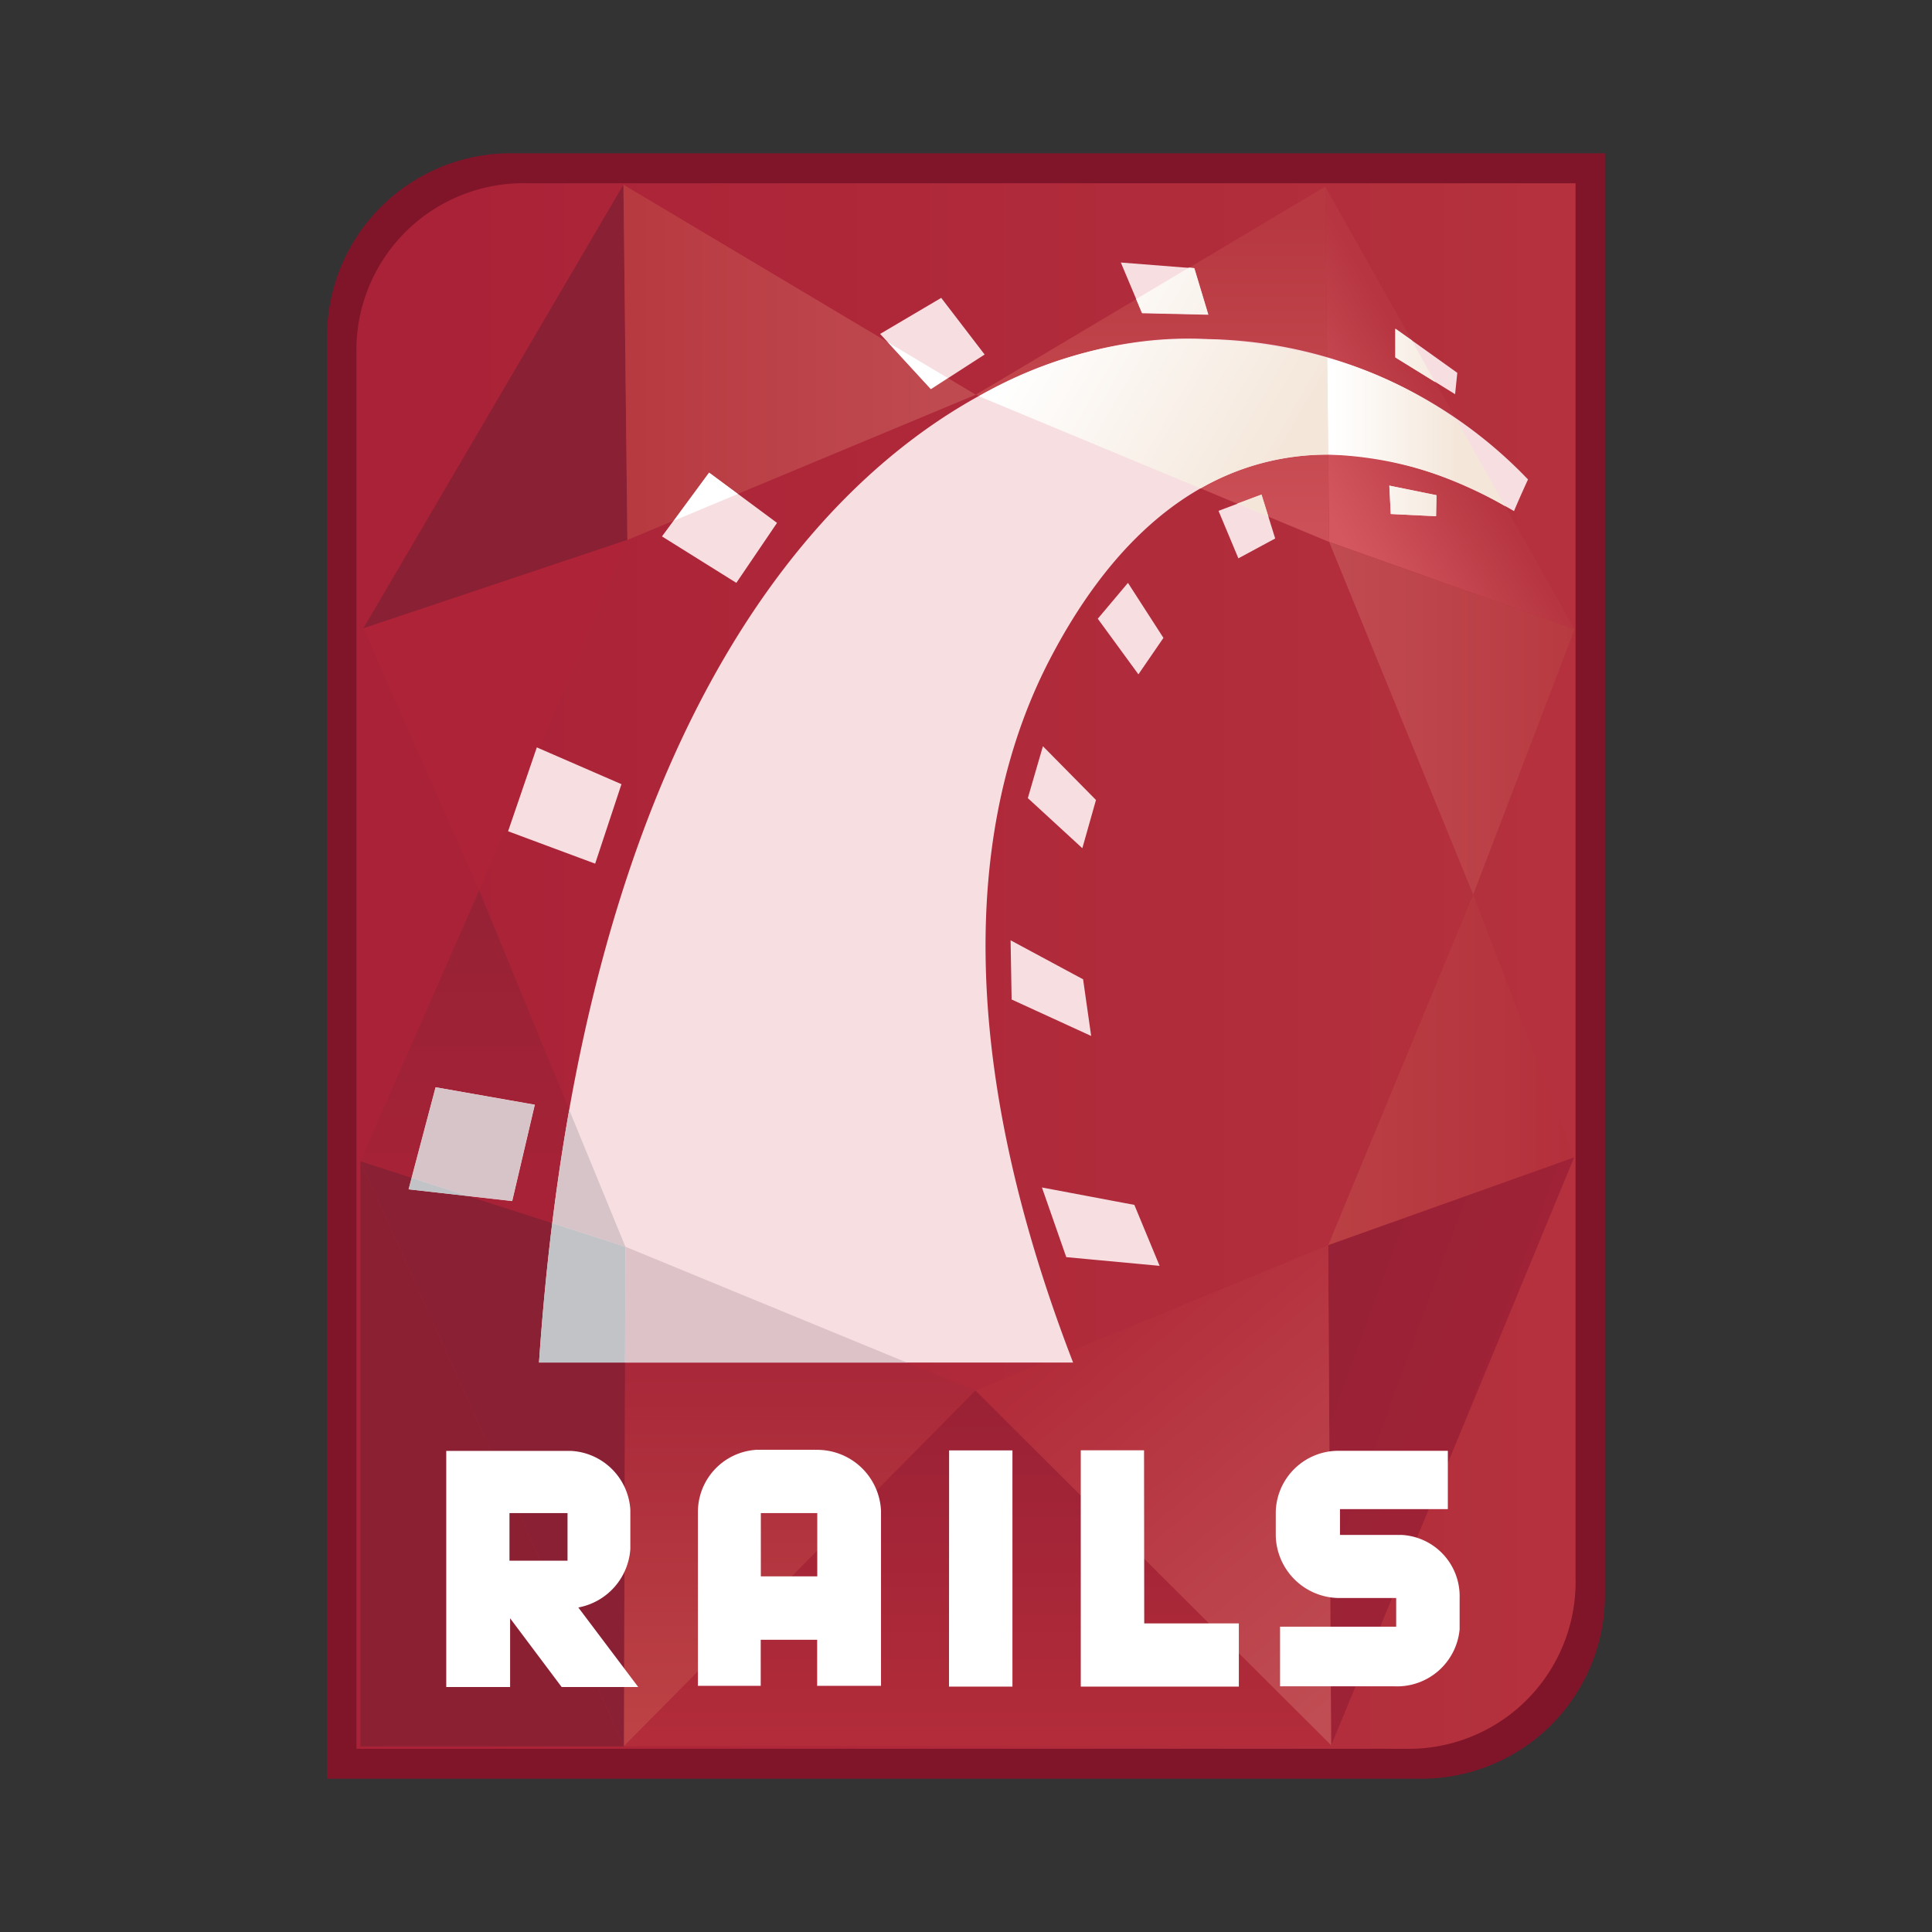 <svg xmlns="http://www.w3.org/2000/svg" width="100%" height="100%" viewBox="-0.64 -0.64 33.28 33.28"><rect x="-0.64" y="-0.64" width="33.28" height="33.28" fill="#333333" stroke="none"/><defs><linearGradient id="a" x1="5.501" x2="26.5" y1="16" y2="16" gradientUnits="userSpaceOnUse"><stop offset=".08" stop-color="#aa2237"/><stop offset=".982" stop-color="#b4313d"/></linearGradient><linearGradient id="b" x1="10.099" x2="16.169" y1="5.601" y2="5.601" gradientUnits="userSpaceOnUse"><stop offset=".037" stop-color="#b83a41"/><stop offset=".896" stop-color="#bf4a50"/></linearGradient><linearGradient id="c" x1="7.851" x2="7.851" y1="20.836" y2="14.698" gradientUnits="userSpaceOnUse"><stop offset=".037" stop-color="#a92237"/><stop offset=".939" stop-color="#972235"/></linearGradient><linearGradient id="d" x1="13.133" x2="13.133" y1="29.442" y2="20.836" gradientUnits="userSpaceOnUse"><stop offset=".037" stop-color="#bc4245"/><stop offset=".939" stop-color="#a42136"/></linearGradient><linearGradient id="e" x1="19.212" x2="19.212" y1="8.696" y2="2.575" gradientUnits="userSpaceOnUse"><stop offset=".037" stop-color="#cc5057"/><stop offset=".896" stop-color="#b73840"/></linearGradient><linearGradient id="f" x1="21.776" x2="24.376" y1="7.866" y2="6.365" gradientUnits="userSpaceOnUse"><stop offset=".08" stop-color="#d4575f"/><stop offset=".945" stop-color="#b63540"/></linearGradient><linearGradient id="g" x1="22.256" x2="26.484" y1="11.733" y2="11.733" gradientUnits="userSpaceOnUse"><stop offset="0" stop-color="#c04b51"/><stop offset="1" stop-color="#b83a41"/></linearGradient><linearGradient id="h" x1="22.239" x2="26.475" y1="17.79" y2="17.79" gradientUnits="userSpaceOnUse"><stop offset="0" stop-color="#ba4044"/><stop offset="1" stop-color="#b4303c"/></linearGradient><linearGradient id="i" x1="21.349" x2="24.603" y1="23.257" y2="24.442" gradientUnits="userSpaceOnUse"><stop offset="0" stop-color="#972136"/><stop offset="1" stop-color="#9f2236"/></linearGradient><linearGradient id="j" x1="18.562" x2="24.103" y1="21.3" y2="27.904" gradientUnits="userSpaceOnUse"><stop offset=".037" stop-color="#b22c3a"/><stop offset=".939" stop-color="#c04d53"/></linearGradient><linearGradient id="k" x1="16.199" x2="16.199" y1="29.443" y2="23.313" gradientUnits="userSpaceOnUse"><stop offset=".037" stop-color="#b22c3a"/><stop offset=".939" stop-color="#9b2135"/></linearGradient><linearGradient id="l" x1="22.221" x2="25.29" y1="6.635" y2="6.635" gradientUnits="userSpaceOnUse"><stop offset=".037" stop-color="#fff"/><stop offset=".742" stop-color="#f4e6d9"/></linearGradient><linearGradient id="m" x1="17.162" x2="22.113" y1="4.552" y2="7.411" gradientUnits="userSpaceOnUse"><stop offset=".037" stop-color="#fff"/><stop offset=".896" stop-color="#f4e6d9"/></linearGradient></defs><path fill="#80152a" d="M27.007 26.836A3.163 3.163 0 0123.844 30H4.993V5.164A3.164 3.164 0 018.156 2h18.851z"/><path fill="url(#a)" d="M26.5 26.539a2.876 2.876 0 01-2.945 2.945H5.5V5.461a2.876 2.876 0 012.946-2.944H26.5z"/><path fill="#8a2034" d="M10.099 2.541l.068 6.12-4.548 1.523 4.48-7.643z"/><path fill="url(#b)" d="M10.099 2.541l.068 6.12 6.002-2.502-6.07-3.618z"/><path fill="#ae2338" d="M7.614 14.698l2.553-6.037-4.548 1.523 1.995 4.514z"/><path fill="url(#c)" d="M7.614 14.698l2.519 6.138-4.565-1.471 2.046-4.667z"/><path fill="#8a2034" d="M10.108 29.442l.025-8.606-4.565-1.471 4.54 10.077z"/><path fill="#8c2033" d="M10.108 29.442l-4.54.001V19.365l4.54 10.077z"/><path fill="url(#d)" d="M10.108 29.442l.025-8.606 6.025 2.479-6.05 6.127z"/><path fill="url(#e)" d="M22.188 2.575l.068 6.121-6.087-2.537 6.019-3.584z"/><path fill="url(#f)" d="M22.188 2.575l.068 6.121 4.228 1.505-4.296-7.626z"/><path fill="url(#g)" d="M24.737 14.77l-2.481-6.074 4.228 1.505-1.747 4.569z"/><path fill="url(#h)" d="M24.737 14.77l-2.498 6.04 4.236-1.513-1.738-4.527z"/><path fill="url(#i)" d="M22.29 29.426l-.051-8.616 4.236-1.513-4.185 10.129z"/><path fill="url(#j)" d="M22.29 29.426l-.051-8.616-6.077 2.503 6.128 6.113z"/><path fill="url(#k)" d="M22.29 29.426l-12.181.017 6.053-6.13 6.128 6.113z"/><path fill="#f7dee1" d="M16.786 16.577l1.37.628-.139-.976-1.249-.672zM6.4 19.847l1.784.2.389-1.658-1.708-.3zm6.345-11.48l-1.17-.867-.812 1.1 1.281.8zm3.576-2.9l-.748-.976-1.052.621.875.952zm3.855-.685l-.241-.8-1.268-.1.368.875zm4.287 1l-1.065-.761v.494l1.027.635zm-14.398 7.086l-1.458-.634-.495 1.445 1.5.558zm7.26-.654l-.26.894.939.863.235-.831zm5.992-4l.78.038.007-.362-.812-.165zM20.075 5.2c-3.751-.186-10.466 3.369-11.43 17.631h9.2c-2.062-5.343-1.823-9.374-.405-12.106 2.062-3.973 5.132-4.236 8-2.561.1-.241.241-.545.241-.545A7.821 7.821 0 0020.075 5.2zm.275 2.96l.342.818.634-.342-.235-.755zm-2.08 1.858l.7.958.431-.628-.611-.948zm1.065 11.147l-.435-1.05-1.592-.3.419 1.2z"/><path fill="#fff" d="M10.969 8.329l1.1-.46-.494-.366-.606.826zM15.392 6.059l.292-.189-1.03-.614.738.803z"/><path fill="#d7c4c9" d="M6.862 18.089l-.413 1.56.978.315.753.086.389-1.658-1.707-.303zM9.165 18.478q-.165.935-.292 1.952l1.26.406z"/><path fill="#c2c3c6" d="M6.449 19.649l-.052.198 1.03.117-.978-.315zM10.133 20.836l-1.26-.406a44.475 44.475 0 00-.228 2.4h1.482z"/><path fill="#ddc3c8" d="M10.127 22.831h4.854l-4.848-1.995-.006 1.995z"/><path fill="url(#l)" d="M23.68 5.223l-.286-.2v.494l.689.426zm.77 1.368a7.094 7.094 0 00-2.229-1.069l.018 1.669a6.321 6.321 0 013.05.89zm-1.133 1.623l.78.038.007-.362-.812-.165z"/><path fill="url(#m)" d="M22.221 5.522a9.532 9.532 0 00-2.146-.322 7.357 7.357 0 00-3.854.985l3.819 1.588a4.373 4.373 0 012.2-.581zm-2.05-.745l-.241-.8-.087-.008-.913.543.1.237zm.5 3.258l.538.225-.119-.382z"/><path fill="#fff" d="M10.218 26.044v-.678A1.081 1.081 0 009.2 24.353H7.047v4.067h1.1v-1.184l.888 1.184h1.319l-1.032-1.37a1.1 1.1 0 00.896-1.006zm-1.082.2h-1v-.82h1zm4.269-1.911h-1a1.074 1.074 0 00-1.023 1.057v3.01h1.082v-.794h.972v.794h1.1v-3.016a1.1 1.1 0 00-1.131-1.049zm.033 2.181h-.972v-1.09h.972zM23.5 25.8h-1.058v-.444H24.3v-1.005h-1.864a1.08 1.08 0 00-1.1 1.04v.431a1.1 1.1 0 001.091 1.065h.983v.494h-2v1.027h1.97a1.082 1.082 0 001.123-.982v-.539A1.056 1.056 0 0023.5 25.8zm-4.433-1.458h-1.09v4.071H20.7v-1.089h-1.63zm-3.36 4.071H16.8v-4.069h-1.091z"/></svg>